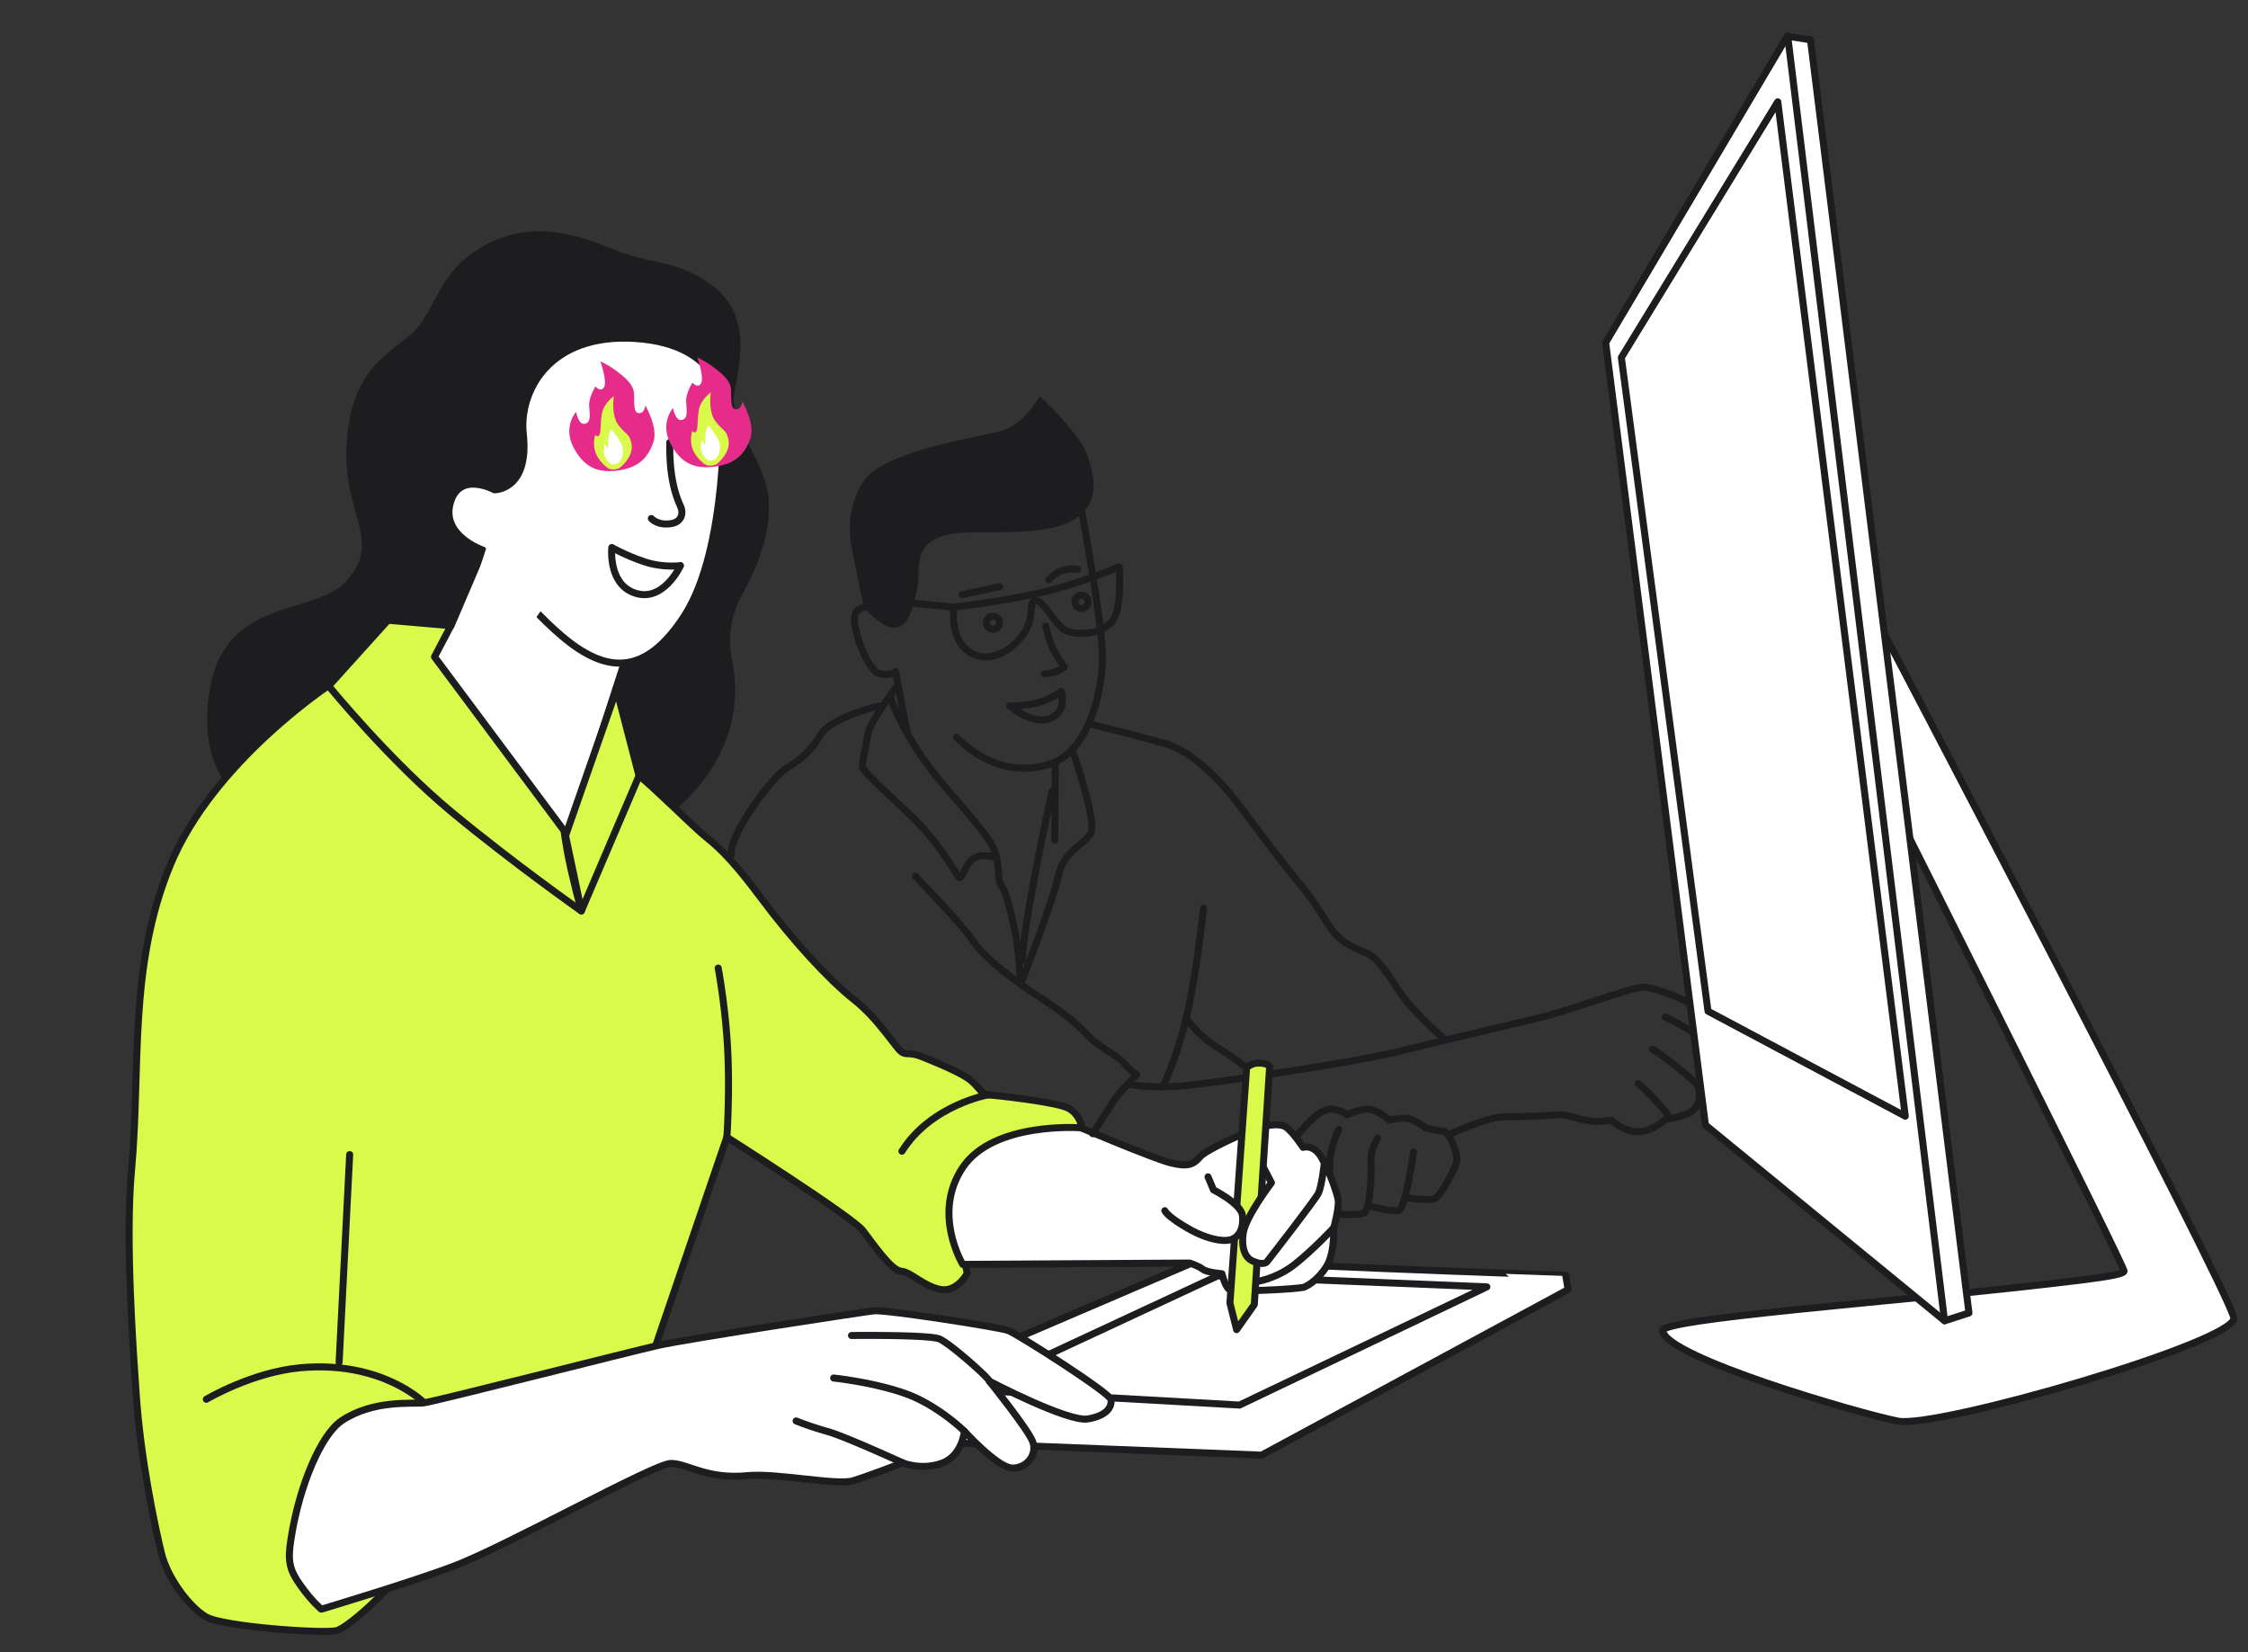 <svg width="641" height="471" fill="none" xmlns="http://www.w3.org/2000/svg"><rect width="100%" height="100%" fill="#333333" stroke="none"/><path d="M342.882 358.819l-98.951 42.395 24.89 10.064 90.91 3.603 87.41-47.198-.691-4.082c-.002-.012-103.206-3.516-103.568-4.782z" fill="#fff" stroke="#1D1D1F" stroke-width="2" stroke-miterlimit="10" stroke-linecap="round" stroke-linejoin="round"/><path d="M353.45 400.602l70.52-33.699-76.806-3.125-69.926 32.549 76.212 4.275z" stroke="#1D1D1F" stroke-width="2" stroke-miterlimit="10" stroke-linecap="round" stroke-linejoin="round"/><path d="M208.748 188.25c-1.307-6.395-.348-13.002 2.854-18.69 4.418-7.846 9.286-19.509 7.137-30.156-1.668-8.266-10.414-19.418-9.473-26.486.941-7.068 5.982-22.362-5.933-31.322-9.94-7.475-16.281-5.99-26.283-9.703-8.518-3.16-23.336-10.623-39.128-1.785-13.988 7.836-13.392 19.29-21.166 25.572-7.764 6.269-16.82 11.284-17.91 30.984-1.112 20.13 10.04 27.051.355 38.528-9.686 11.478-38.134 3.471-40.027 37.149-1.448 25.739 16.693 28.546 23.35 33.142 6.657 4.596 93.101 8.702 106.676-1.76 21.204-16.346 21.751-34.666 19.548-45.473z" fill="#1D1D1F"/><path d="M138.095 154.459l-17.009 37.016 37.148 58.624 22.929-70.935-43.068-24.705z" fill="#fff" stroke="#1D1D1F" stroke-width="2" stroke-miterlimit="10" stroke-linecap="round" stroke-linejoin="round"/><path d="M206.366 115.876s1.29 40.416-11.248 59.75c-11.074 17.064-22.131 16.677-35.107 5.571-10.643-9.105-22.299-24.341-22.299-24.341s-11.901-4.043-9.341-13.387c2.55-9.343 12.631-3.82 12.631-3.82s9.964.119 8.209-15.953c-1.286-11.838 7.167-28.863 32.12-27.18 24.943 1.697 25.035 19.36 25.035 19.36z" fill="#fff" stroke="#1D1D1F" stroke-width="2" stroke-miterlimit="10" stroke-linecap="round" stroke-linejoin="round"/><path d="M194.039 161.251s-4.773.725-10.145-1.037c-5.373-1.762-9.442-4.112-9.442-4.112s-1.056 9.768 5.887 12.716c8.575 3.641 13.7-7.567 13.7-7.567zm-3.067-35.092c.106.392-.62 10.426 3.106 18.253.855 1.802.305 4.347-2.534 4.849-4.031.711-5.818-1.424-5.818-1.424" stroke="#1D1D1F" stroke-width="2" stroke-miterlimit="10" stroke-linecap="round" stroke-linejoin="round"/><path d="M176.452 218.06l-10.731 41.591s-26.563-19.864-40.73-37.998c-14.165-18.123-31.306-26.164-31.306-26.164s-32.917 21.714-45.061 50.982c-12.145 29.269-8.46 58.402-11.12 87.144-1.856 20.097.564 52.606 1.346 64.11 1.215 17.881 5.19 36.92 7.128 44.942 1.733 7.19 7.866 15.374 12.668 18.282 4.814 2.906 33.728 4.885 37.345 3.972 3.616-.912 20.88-16.369 20.95-22.625.175-15.784-25.228-24.888-16.094-29.639 9.135-4.751 17.656-6.165 17.656-6.165s45.798 2.899 64.376-4.262c18.578-7.162 1.429-10.76 1.429-10.76l22.938-67.256s35.788 22.741 38.767 26.594c2.979 3.852 8.069 11.383 10.901 11.618 2.831.234 6.093 4.054 10.995 5.169 4.903 1.114 7.895-4.538 7.895-4.538s-5.278-21.206 4.219-31.237c9.497-10.031 28.731-9.415 28.731-9.415s-.555-4.76-4.28-6.519c-3.726-1.76-20.683-3.622-22.589-3.701-1.919-.077-2.414-1.767-4.866-3.969-2.453-2.202-9.538-5.05-13.699-6.76-4.162-1.722-4.604-.495-6.188-1.49-1.582-.983-6.518-9.34-13.628-14.953-7.11-5.613-17.367-16.723-26.591-29.103-9.225-12.391-13.067-15.159-16.318-17.864-3.25-2.693-15.026-14.353-18.412-16.888-3.4-2.545-5.731-3.098-5.731-3.098z" fill="#D9F94B" stroke="#1D1D1F" stroke-width="2" stroke-linecap="round" stroke-linejoin="round"/><path d="M120.842 399.865s-11.892-12.007-35.138-9.905c-13.844 1.251-26.871 8.999-26.871 8.999" stroke="#1D1D1F" stroke-width="2" stroke-miterlimit="10" stroke-linecap="round" stroke-linejoin="round"/><path d="M282.082 393.769s22.465 11.781 28.15 10.786c5.685-.996 6.792-3.584 6.57-5.485-.221-1.901-26.794-18.812-29.361-19.743-2.568-.931-34.966-5.975-38.264-5.597-3.298.377-53.362 8.033-61.412 9.834-8.05 1.801-63.849 16.059-66.97 16.416-3.122.358-14.251-1.009-23.375 5.089-5.803 3.875-12.058 18.313-14.45 33.723-.956 6.138-.58 8.64 2.783 13.332 3.364 4.693 5.875 6.676 5.875 6.676s26.02-7.793 37.837-12.297c15.11-5.748 57.084-29.244 61.821-29.263 4.748-.02 10.161 4.64 21.903 3.486 8.214-.809 25.46 2.865 30.047 1.46 4.587-1.404 14.169-5.117 14.169-5.117s5.176 2.214 11.092.134c5.905-2.079 6.489-9.15 6.489-9.15s9.481 10.473 13.699 10.513c4.219.041 7.094-3.963 5.8-7.489-1.306-3.524-12.403-17.308-12.403-17.308z" fill="#fff" stroke="#1D1D1F" stroke-width="2" stroke-miterlimit="10" stroke-linecap="round" stroke-linejoin="round"/><path d="M282.102 393.765c-.101-.868-11.271-10.785-14.231-12.015-2.962-1.242-25.071-.983-25.071-.983m32.174 27.279s-7.344-7.204-16.339-10.548c-8.995-3.344-20.921-4.606-20.921-4.606m19.671 24.164s-16.516-7.558-21.425-8.922a92.9 92.9 0 01-8.955-3.004m-19.732-80.951s.851-12.528.216-24.933c-.635-12.406-2.704-23.233-2.704-23.233" stroke="#1D1D1F" stroke-width="2" stroke-miterlimit="10" stroke-linecap="round" stroke-linejoin="round"/><path d="M308.235 321.555s20.441 8.666 25.326 9.926c4.885 1.259 6.645.69 8.563-1.586 1.919-2.275 13.27-7.08 15.473-7.938 2.204-.858 7.175-2.033 9.161-.56 1.996 1.459 4.798 5.737 4.798 5.737s2.908-1.057 5.184 2.794c2.275 3.852 4.449 10.009 4.819 12.154.368 2.132-1.25 8.01-1.25 8.01s.213 6.025-1.421 9.718c-1.634 3.692-5.52 6.799-7.295 7.24-1.775.44-20.224 1.588-21.331.384-1.107-1.204-1.835-4.271-1.835-4.271s-4.29-.353-5.499-1.308c-1.209-.955-3.725-1.748-3.725-1.748l-64.689.388s-8.863-14.59.05-27.708c8.913-13.118 33.671-11.232 33.671-11.232z" fill="#fff" stroke="#1D1D1F" stroke-width="2" stroke-miterlimit="10" stroke-linecap="round" stroke-linejoin="round"/><path d="M358.406 365.369s5.499-.747 10.725-4.851c5.226-4.103 11.167-10.463 11.167-10.463m20.987-8.532s2.526.376 4.695.449c2.169.085 2.856.339 4.174-1.143 1.319-1.481 4.753-7.648 5.191-9.516.451-1.87-1.839-8.713-3.843-8.805-2.005-.103-4.917-.923-4.917-.923s-3.819-2.866-5.97-2.786c-2.151.08-4.581.524-4.581.524s-3.547-3.397-6.656-3.041c-3.109.356-5.292 1.592-5.292 1.592s-3.121-2.614-6.446-1.247c-3.325 1.366-7.647 6.981-7.647 6.981" stroke="#1D1D1F" stroke-width="2" stroke-miterlimit="10" stroke-linecap="round" stroke-linejoin="round"/><path d="M403.071 328.433s-2.261 16.104-4.189 16.657c-1.928.553-7.752-1.097-7.752-1.097m1.692-19.5s-2.088 3.374-1.892 6.487c.196 3.113-.167 14.211-2.075 14.929-1.909.717-6.603.256-6.603.256m-.498-24.199s-3.209 6.636-2.493 11.34m33.78-9.716s10.883-5.242 16.318-5.21c5.434.021 12.242-.247 14.798-.54 2.557-.292 8.131 2.162 11.715 1.882l3.584-.279s3.899 3.549 8.118 3.185c4.22-.352 7.334-3.539 7.334-3.539s5.752-.527 8.085-2.733c2.323-2.192 1.342-6.207 1.342-6.207s4.648-2.209 5.581-4.242c.921-2.032-.045-5.918-.045-5.918s1.005-7.964-.216-9.632c-1.233-1.666-17.097-9.246-21.316-8.882-4.22.352-20.058 6.411-28.97 8.597-8.914 2.174-24.903 5.811-38.958 9.347-14.055 3.535-52.169 9.063-62.126 10.072-9.957 1.009-16.319-.32-16.319-.32m152.839-19.187c-.302-.548 13.959 7.444 14.764 9.229m-18.351-.031c-.224-.592 12.861 9.195 13.415 11.08m-17.546-1.308c-.224-.591 8.14 7.597 8.705 9.48" stroke="#1D1D1F" stroke-width="2" stroke-miterlimit="10" stroke-linecap="round" stroke-linejoin="round"/><path d="M332.017 308.865s4.216-8.83 6.904-21.665c2.7-12.837 4.253-28.249 4.253-28.249m-89.185-59.766s3.97 11.764 15.151 24.734c11.18 12.97 14.171 16.332 15.047 20.673.876 4.341.214 6.637 1.511 8.151 1.297 1.514 3.836 12.148 4.389 16.893.554 4.746.913 10.998.913 10.998" stroke="#1D1D1F" stroke-width="2" stroke-miterlimit="10" stroke-linecap="round" stroke-linejoin="round"/><path d="M260.981 249.807s13.538 13.998 16.251 18.13c2.713 4.132 8.736 9.547 19.608 16.641 10.871 7.083 11.668 9.212 14.378 11.682 2.71 2.469 7.432 4.708 9.148 6.733 1.715 2.024 3.755 3.454 3.755 3.454s-4.664 4.607-6.411 7.218c-1.736 2.609-6.135 9.585-6.135 9.585m-11.581-97.697s-8.723 39.791-8.402 48.268m-36.135-77.735s-7.24 9.415-7.856 12.822c-.617 3.408-1.726 8.214-1.738 9.546-.011 1.331 6.531 7.103 13.897 14.111 7.354 7.009 12.389 15.613 13.425 17.335 1.036 1.723 1.935-3.558 4.429-5.185 2.495-1.616 6.572-.111 6.572-.111m-33.628-43.302s-13.557 3.154-16.506 8.161c-2.948 5.006-6.19 7.384-9.947 9.655-3.756 2.271-16.275 18.731-15.581 24.675m102.422-37.355s13.658 3.451 20.943 5.456c7.285 2.006 15.174 9.288 21.733 18.063 6.56 8.776 12.509 16.612 16.414 21.345 3.904 4.732 5.542 7.217 8.642 12.207 3.1 4.991 6.969 6.556 10.5 7.981 3.52 1.439 5.603 4.871 9.865 11.237 4.262 6.366 13.19 13.861 13.19 13.861m-73.917-6.28s2.713 4.536 8.859 8.335c6.147 3.799 11.732 8.517 11.732 8.517" stroke="#1D1D1F" stroke-width="2" stroke-miterlimit="10" stroke-linecap="round" stroke-linejoin="round"/><path d="M305.897 214.234s7.023 20.144 5.123 23.378c-1.9 3.233-7.913 5.251-9.212 12.002-1.3 6.751-10.465 30.196-10.465 30.196" stroke="#1D1D1F" stroke-width="2" stroke-miterlimit="10" stroke-linecap="round" stroke-linejoin="round"/><path d="M246.278 173.149s5.641 6.625 9.548 5.75c3.907-.874 5.548-8.903 5.997-13.646.448-4.756-1.574-13.494 15.458-13.458 17.032.036 25.431-.485 30.662-4.849 6.175-5.161 3.71-13.504 1.367-18.76-2.2-4.951-12.533-15.376-12.924-15.046-.391.33-4.125 7.599-10.619 9.625-6.493 2.026-33.987 5.598-39.648 14.656-5.673 9.06-3.576 17.219-2.528 22.516a2039.665 2039.665 0 002.687 13.212z" fill="#1D1D1F"/><path d="M272.042 173.07s13.146-1.385 24.95-4.15c11.804-2.764 22.108-7.331 22.108-7.331s1.145 12.884-2.477 16.115c-3.621 3.231-9.023 3.374-12.331 2.231-3.308-1.143-6.692-8.969-9.024-8.702-2.332.267.372 5.235-4.291 10.689s-10.387 6.62-14.357 4.102c-6.108-3.865-4.578-12.954-4.578-12.954zm-.003.026l-21.316-2.021" stroke="#1D1D1F" stroke-width="2" stroke-miterlimit="10" stroke-linecap="round" stroke-linejoin="round"/><path d="M283.373 179.396a1.863 1.863 0 10-.432-3.704 1.863 1.863 0 00-1.644 2.064 1.874 1.874 0 002.076 1.64zm25.217-5.936a1.864 1.864 0 001.644-2.065 1.874 1.874 0 00-2.076-1.639 1.863 1.863 0 00-1.644 2.065 1.873 1.873 0 002.076 1.639zm-34.252-3.913l10.681-2.284m14.028-1.967s3.082-3.873 8.252-2.943m-9.085 16.153s.906 4.694 2.5 7.326a209.828 209.828 0 002.741 4.377s-1.92 1.739-5.653 1.941m-9.897 9.086s2.977.242 7.328-.719c4.363-.963 7.37-3.422 7.37-3.422s1.854 5.765-3.213 7.747c-5.055 1.993-11.485-3.606-11.485-3.606z" stroke="#1D1D1F" stroke-width="2" stroke-miterlimit="10" stroke-linecap="round" stroke-linejoin="round"/><path d="M307.671 141.624s6.918 36.297 6.693 46.537c-.225 10.239-4.355 26.269-15 29.695-10.647 3.415-20.002-1.013-26.62-7.643m-23.96-37.154s-4.986-.843-5.14 3.26c-.153 4.102 3.778 14.814 7.04 15.699 3.262.885 4.67-.534 4.67-.534l3.254 17.07m42.306 9.274l-.152 21.697" stroke="#1D1D1F" stroke-width="2" stroke-miterlimit="10" stroke-linecap="round" stroke-linejoin="round"/><path d="M165.758 259.722s-2.986-11.072-4.047-17.305c-1.061-6.233-.851-5.556-.851-5.556l-36.967-49.586 4.666-8.883-17.933-1.559-16.913 18.74s17.363 21.316 35.212 36.069c17.849 14.752 36.833 28.08 36.833 28.08z" fill="#D9F94B" stroke="#1D1D1F" stroke-width="2" stroke-linecap="round" stroke-linejoin="round"/><path d="M172.475 206.817l4.045 11.292m-39.256-59.958l-8.658 20.253" stroke="#1D1D1F" stroke-width="2" stroke-miterlimit="10" stroke-linecap="round" stroke-linejoin="round"/><path d="M165.785 259.686l-4.524-21.415 14.557-41.718 6.391 24.644-16.424 38.489z" fill="#D9F94B" stroke="#1D1D1F" stroke-width="2" stroke-linecap="round" stroke-linejoin="round"/><path d="M164.252 117.432s-3.807 4.248-.707 10.156c2.838 5.403 6.572 7.152 11.784 6.653 6.721-.636 9.445-3.75 10.979-8.167 1.436-4.132-2.3-10.478-2.3-10.478s-.138 1.869-1.393 2.155c-2.332.551-1.609-3.666-1.847-5.801-.304-2.699-3.034-4.728-5.344-6.437-2.31-1.709-4.223-2.465-4.223-2.465s1.903 5.462 1.114 7.18c-.874 1.906-2.532-.044-2.532-.044s-1.917 3.082-1.798 5.421c.118 2.339.697 4.732-1.178 5.219-1.85.496-2.555-3.392-2.555-3.392z" fill="#E62C8B"/><path d="M174.837 133.85a2.53 2.53 0 01-1.618-.481 10.674 10.674 0 01-3.014-3.457c-1.491-2.764-.481-5.944-.481-5.944s.849 1.044 1.297-.219c.437-1.261.032-5.432 1.231-7.612 1.2-2.168 2.787-3.168 2.787-3.168s-.879 5.421 1.365 8.301c2.255 2.879 3.107 2.319 3.678 5.366.605 3.233-2.642 6.24-3.437 6.782-.429.299-1.203.411-1.808.432z" fill="#D9F94B"/><path d="M174.327 122.289s1.118 1.405 2.484 3.506c1.367 2.101 1.083 5.685-1.157 6.51-2.237.838-3.568-2.693-3.49-3.759.076-1.078.257-1.977.257-1.977l.838 1.258s.208.25.173-1.884c-.025-2.148.895-3.654.895-3.654z" fill="#fff"/><path d="M191.905 116.334s-3.807 4.248-.708 10.156c2.839 5.403 6.573 7.151 11.784 6.652 6.722-.635 9.446-3.75 10.98-8.166 1.436-4.132-2.3-10.479-2.3-10.479s-.139 1.87-1.393 2.155c-2.332.551-1.609-3.666-1.847-5.801-.304-2.698-3.034-4.728-5.344-6.436-2.311-1.709-4.223-2.466-4.223-2.466s1.903 5.463 1.114 7.18c-.874 1.906-2.533-.044-2.533-.044s-1.916 3.082-1.798 5.421c.119 2.339.697 4.733-1.177 5.22-1.875.487-2.555-3.392-2.555-3.392z" fill="#E62C8B"/><path d="M202.491 132.762a2.528 2.528 0 01-1.617-.481 10.674 10.674 0 01-3.015-3.457c-1.491-2.764-.48-5.944-.48-5.944s.849 1.044 1.297-.219c.436-1.261.031-5.432 1.23-7.612 1.201-2.168 2.788-3.168 2.788-3.168s-.879 5.422 1.364 8.302c2.256 2.878 3.108 2.318 3.679 5.365.605 3.233-2.642 6.24-3.437 6.782-.43.299-1.205.399-1.809.432z" fill="#D9F94B"/><path d="M201.97 121.203s1.117 1.405 2.484 3.506c1.366 2.101 1.082 5.685-1.157 6.511-2.24.825-3.569-2.694-3.491-3.76.076-1.078.257-1.977.257-1.977l.838 1.258s.208.25.173-1.884c-.025-2.148.896-3.654.896-3.654z" fill="#fff"/><path d="M96.696 388.394l3.011-59.212" stroke="#1D1D1F" stroke-width="2" stroke-miterlimit="10" stroke-linecap="round" stroke-linejoin="round"/><path d="M138.854 155.623L136 164.501l15.605 13.395 5.067-7.291-17.818-14.982z" fill="#fff"/><path d="M352.61 379.098l-1.907-7.571 4.756-67.061s1.31-1.539 3.845-1.366c2.535.173 2.725.982 2.725.982l-4.377 67.861-5.042 7.155z" fill="#D9F94B" stroke="#1D1D1F" stroke-width="2" stroke-linecap="round" stroke-linejoin="round"/><path d="M344.457 335.53l1.556 3.718s7.869 3.935 8.259 7.276c.389 3.341-.741 6.132-3.322 6.914-2.582.782-7.219-.505-11.115-2.602-3.884-2.098-7.075-4.394-7.699-5.653" fill="#fff"/><path d="M344.457 335.53l1.556 3.718s7.869 3.935 8.259 7.276c.389 3.341-.741 6.132-3.322 6.914-2.582.782-7.219-.505-11.115-2.602-3.884-2.098-7.075-4.394-7.699-5.653" stroke="#1D1D1F" stroke-width="2" stroke-miterlimit="10" stroke-linecap="round" stroke-linejoin="round"/><path d="M360.449 333.201l2.091 4.013s-7.368 9.669-8.039 14.342c-.672 4.674.82 7.034 2.369 7.83 1.547.786 3.667 1.268 4.406.34.739-.928 13.623-17.511 14.615-19.442.992-1.931 1.691-8.413 1.691-8.413" fill="#fff"/><path d="M360.449 333.201l2.091 4.013s-7.368 9.669-8.039 14.342c-.672 4.674.82 7.034 2.369 7.83 1.547.786 3.667 1.268 4.406.34.739-.928 13.623-17.511 14.615-19.442.992-1.931 1.691-8.413 1.691-8.413m-95.658-19.76s-16.411 2.863-24.747 16.117" stroke="#1D1D1F" stroke-width="2" stroke-miterlimit="10" stroke-linecap="round" stroke-linejoin="round"/><path d="M533.939 174.28s102.218 194.679 103.013 201.5c.796 6.822-84.71 31.59-95.773 29.399-11.063-2.19-66.191-18.166-67.077-25.76-.397-3.411 63.575-8.044 108.085-13.135 13.326-1.524 23.238-2.658 23.483-3.838.244-1.18-61.606-124.382-61.606-124.382l-10.125-63.784z" fill="#fff" stroke="#1D1D1F" stroke-width="2" stroke-miterlimit="10" stroke-linecap="round" stroke-linejoin="round"/><path d="M457.84 97.686l28.449 223.06 68.197 55.833 6.948-2.232L516.25 11.364l-6.616-1.048-51.794 87.37z" fill="#fff" stroke="#1D1D1F" stroke-width="2" stroke-miterlimit="10" stroke-linecap="round" stroke-linejoin="round"/><path d="M554.471 376.541L509.759 10.32" stroke="#1D1D1F" stroke-width="2" stroke-miterlimit="10" stroke-linecap="round" stroke-linejoin="round"/><path d="M543.278 318.238l-56.255-29.939-24.708-186.36 44.602-72.916 36.361 289.215z" fill="#fff" stroke="#1D1D1F" stroke-width="2" stroke-miterlimit="10" stroke-linecap="round" stroke-linejoin="round"/></svg>